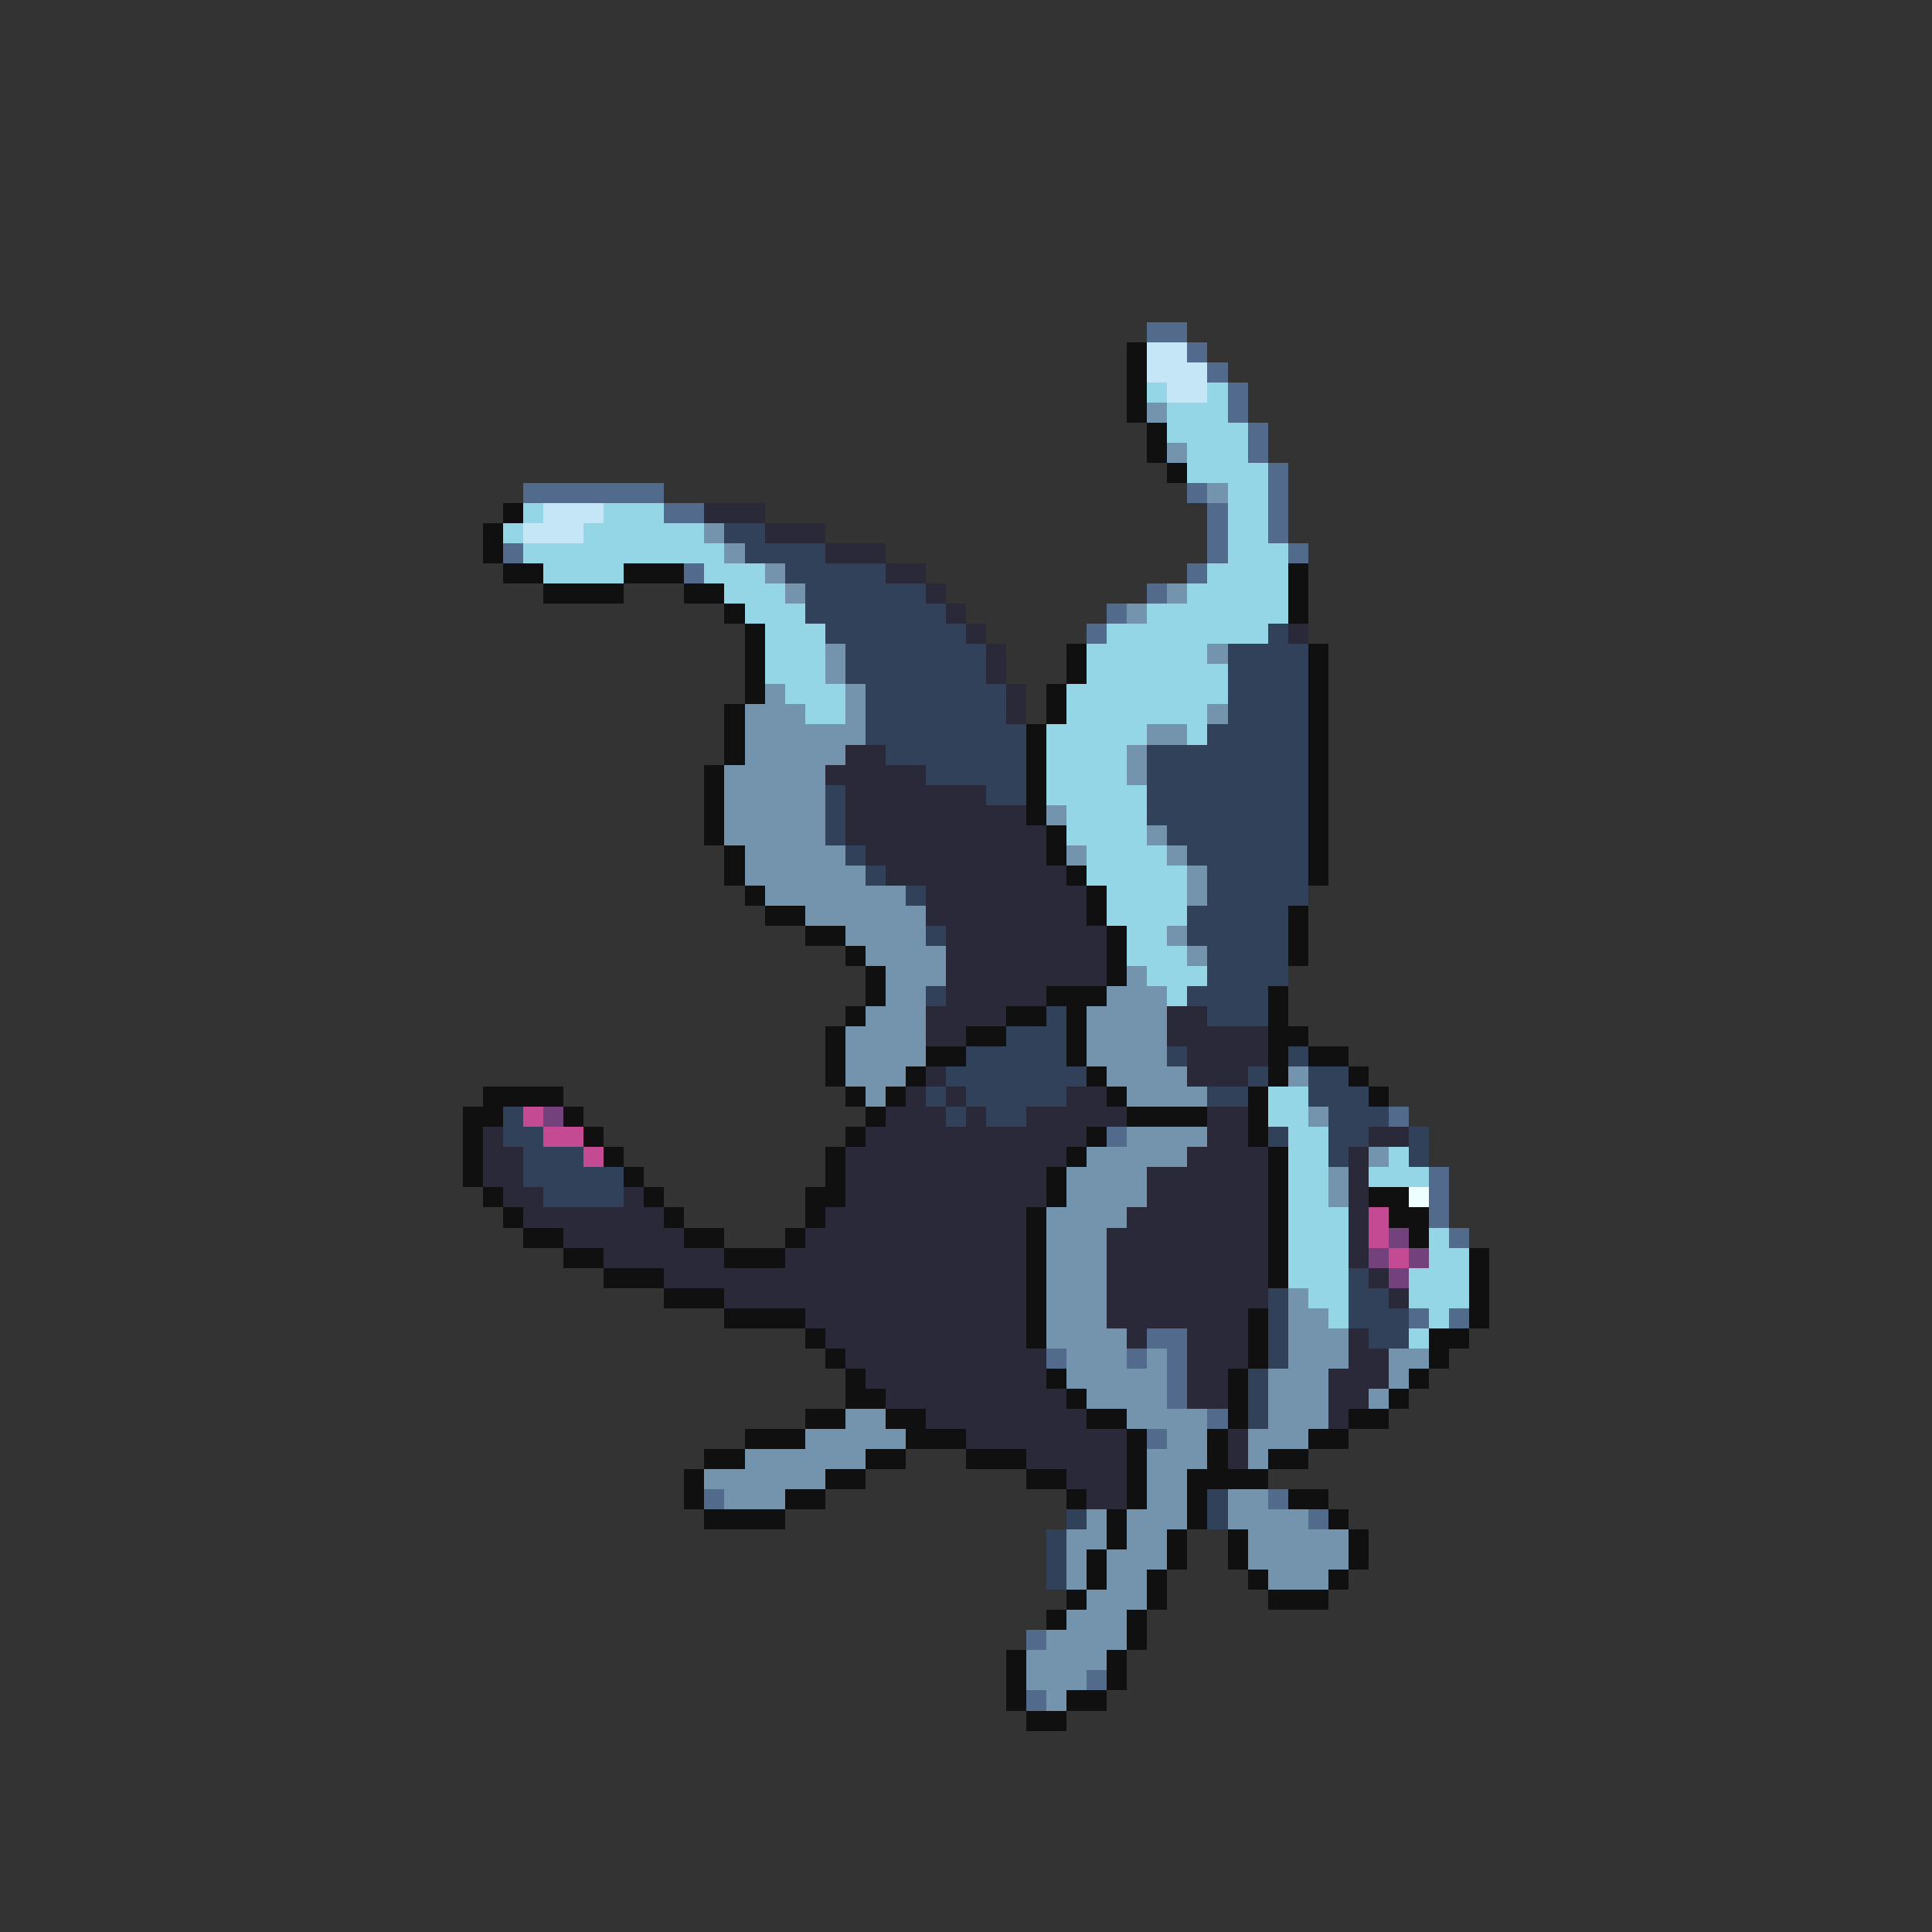 <svg xmlns="http://www.w3.org/2000/svg" viewBox="0 -0.5 96 96" shape-rendering="crispEdges">
<rect x="0" y="-0.5" width="96" height="96" fill="#333333" stroke="none"/>
<path stroke="#526a8b" d="M57 16h2M59 17h1M60 18h1M61 19h1M61 20h1M62 21h1M62 22h1M63 23h1M26 24h7M59 24h1M63 24h1M33 25h2M60 25h1M63 25h1M60 26h1M63 26h1M25 27h1M60 27h1M64 27h1M34 28h1M59 28h1M57 29h1M55 30h1M54 31h1M69 55h1M55 56h1M71 58h1M71 59h1M71 60h1M72 61h1M70 65h1M72 65h1M57 66h2M52 67h1M56 67h1M58 67h1M58 68h1M58 69h1M60 70h1M57 71h1M35 74h1M63 74h1M65 75h1M51 81h1M54 83h1M51 84h1" />
<path stroke="#101010" d="M56 17h1M56 18h1M56 19h1M56 20h1M57 21h1M57 22h1M58 23h1M25 25h1M24 26h1M24 27h1M25 28h2M31 28h3M64 28h1M27 29h4M34 29h2M64 29h1M36 30h1M64 30h1M37 31h1M37 32h1M53 32h1M65 32h1M37 33h1M53 33h1M65 33h1M37 34h1M52 34h1M65 34h1M36 35h1M52 35h1M65 35h1M36 36h1M51 36h1M65 36h1M36 37h1M51 37h1M65 37h1M35 38h1M51 38h1M65 38h1M35 39h1M51 39h1M65 39h1M35 40h1M51 40h1M65 40h1M35 41h1M52 41h1M65 41h1M36 42h1M52 42h1M65 42h1M36 43h1M53 43h1M65 43h1M37 44h1M54 44h1M38 45h2M54 45h1M64 45h1M40 46h2M55 46h1M64 46h1M42 47h1M55 47h1M64 47h1M43 48h1M55 48h1M43 49h1M52 49h3M63 49h1M42 50h1M50 50h2M53 50h1M63 50h1M41 51h1M48 51h2M53 51h1M63 51h2M41 52h1M46 52h2M53 52h1M63 52h1M65 52h2M41 53h1M45 53h1M54 53h1M63 53h1M67 53h1M24 54h4M42 54h1M44 54h1M55 54h1M62 54h1M68 54h1M23 55h2M28 55h1M43 55h1M56 55h4M62 55h1M23 56h1M29 56h1M42 56h1M54 56h1M62 56h1M23 57h1M30 57h1M41 57h1M53 57h1M63 57h1M23 58h1M31 58h1M41 58h1M52 58h1M63 58h1M24 59h1M32 59h1M40 59h2M52 59h1M63 59h1M68 59h2M25 60h1M33 60h1M40 60h1M51 60h1M63 60h1M69 60h2M26 61h2M34 61h2M39 61h1M51 61h1M63 61h1M70 61h1M28 62h2M36 62h3M51 62h1M63 62h1M73 62h1M30 63h3M51 63h1M63 63h1M73 63h1M33 64h3M51 64h1M73 64h1M36 65h4M51 65h1M62 65h1M73 65h1M40 66h1M51 66h1M62 66h1M71 66h2M41 67h1M62 67h1M71 67h1M42 68h1M52 68h1M61 68h1M70 68h1M42 69h2M53 69h1M61 69h1M69 69h1M40 70h2M44 70h2M54 70h2M61 70h1M67 70h2M37 71h3M45 71h3M56 71h1M60 71h1M65 71h2M35 72h2M43 72h2M48 72h3M56 72h1M60 72h1M63 72h2M34 73h1M41 73h2M51 73h2M56 73h1M59 73h4M34 74h1M39 74h2M53 74h1M56 74h1M59 74h1M64 74h2M35 75h4M55 75h1M59 75h1M66 75h1M55 76h1M58 76h1M61 76h1M67 76h1M54 77h1M58 77h1M61 77h1M67 77h1M54 78h1M57 78h1M62 78h1M66 78h1M53 79h1M57 79h1M63 79h3M52 80h1M56 80h1M56 81h1M50 82h1M55 82h1M50 83h1M55 83h1M50 84h1M53 84h2M51 85h2" />
<path stroke="#c5e6f6" d="M57 17h2M57 18h3M58 19h2M27 25h3M26 26h3" />
<path stroke="#94d5e6" d="M57 19h1M60 19h1M58 20h3M58 21h4M59 22h3M59 23h4M61 24h2M26 25h1M30 25h3M61 25h2M25 26h1M29 26h6M61 26h2M26 27h10M61 27h3M27 28h4M35 28h3M60 28h4M36 29h3M59 29h5M37 30h3M57 30h7M38 31h3M55 31h8M38 32h3M54 32h6M38 33h3M54 33h7M39 34h3M53 34h8M40 35h2M53 35h7M52 36h5M59 36h1M52 37h4M52 38h4M52 39h5M53 40h4M53 41h4M54 42h4M54 43h5M55 44h4M55 45h4M56 46h2M56 47h3M57 48h3M58 49h1M63 54h2M63 55h2M64 56h2M64 57h2M69 57h1M64 58h2M68 58h3M64 59h2M64 60h3M64 61h3M71 61h1M64 62h3M71 62h2M64 63h3M70 63h3M65 64h2M70 64h3M66 65h1M71 65h1M70 66h1" />
<path stroke="#7394ac" d="M57 20h1M58 22h1M60 24h1M35 26h1M36 27h1M38 28h1M39 29h1M58 29h1M56 30h1M41 32h1M60 32h1M41 33h1M38 34h1M42 34h1M37 35h3M42 35h1M60 35h1M37 36h6M57 36h2M37 37h5M56 37h1M36 38h5M56 38h1M36 39h5M36 40h5M52 40h1M36 41h5M57 41h1M37 42h5M53 42h1M58 42h1M37 43h6M59 43h1M38 44h7M59 44h1M40 45h6M42 46h4M58 46h1M43 47h4M59 47h1M44 48h3M56 48h1M44 49h2M55 49h3M43 50h3M54 50h4M42 51h4M54 51h4M42 52h4M54 52h4M42 53h3M55 53h4M64 53h1M43 54h1M56 54h4M65 55h1M56 56h4M54 57h5M68 57h1M53 58h4M66 58h1M53 59h4M66 59h1M52 60h4M52 61h3M52 62h3M52 63h3M52 64h3M64 64h1M52 65h3M64 65h2M52 66h4M64 66h3M53 67h3M57 67h1M64 67h3M69 67h2M53 68h5M63 68h3M69 68h1M54 69h4M63 69h3M68 69h1M42 70h2M56 70h4M63 70h3M40 71h5M58 71h2M62 71h3M37 72h6M57 72h3M62 72h1M35 73h6M57 73h2M36 74h3M57 74h2M61 74h2M54 75h1M56 75h3M61 75h4M53 76h2M56 76h2M62 76h5M53 77h1M55 77h3M62 77h5M53 78h1M55 78h2M63 78h3M54 79h3M53 80h3M52 81h4M51 82h4M51 83h3M52 84h1" />
<path stroke="#292939" d="M35 25h3M38 26h3M41 27h3M44 28h2M46 29h1M47 30h1M48 31h1M64 31h1M49 32h1M49 33h1M50 34h1M50 35h1M42 37h2M41 38h5M42 39h7M42 40h9M42 41h10M43 42h9M44 43h9M46 44h8M46 45h8M47 46h8M47 47h8M47 48h8M47 49h5M46 50h4M58 50h2M46 51h2M58 51h5M59 52h4M46 53h1M59 53h3M45 54h1M47 54h1M53 54h2M44 55h3M48 55h1M51 55h5M60 55h2M24 56h1M43 56h11M60 56h2M68 56h2M24 57h2M42 57h11M59 57h4M67 57h1M24 58h2M42 58h10M57 58h6M67 58h1M25 59h2M31 59h1M42 59h10M57 59h6M67 59h1M26 60h7M41 60h10M56 60h7M67 60h1M28 61h6M40 61h11M55 61h8M67 61h1M30 62h6M39 62h12M55 62h8M67 62h1M33 63h18M55 63h8M68 63h1M36 64h15M55 64h8M69 64h1M40 65h11M55 65h7M41 66h10M56 66h1M59 66h3M67 66h1M42 67h10M59 67h3M67 67h2M43 68h9M59 68h2M66 68h3M44 69h9M59 69h2M66 69h2M46 70h8M66 70h1M48 71h8M61 71h1M51 72h5M61 72h1M53 73h3M54 74h2" />
<path stroke="#31415a" d="M36 26h2M37 27h4M39 28h5M40 29h6M40 30h7M41 31h7M63 31h1M42 32h7M61 32h4M42 33h7M61 33h4M43 34h7M61 34h4M43 35h7M61 35h4M43 36h8M60 36h5M44 37h7M57 37h8M46 38h5M57 38h8M41 39h1M49 39h2M57 39h8M41 40h1M57 40h8M41 41h1M58 41h7M42 42h1M59 42h6M43 43h1M60 43h5M45 44h1M60 44h5M59 45h5M46 46h1M59 46h5M60 47h4M60 48h4M46 49h1M59 49h4M52 50h1M60 50h3M50 51h3M48 52h5M58 52h1M64 52h1M47 53h7M62 53h1M65 53h2M46 54h1M48 54h5M60 54h2M65 54h3M25 55h1M47 55h1M49 55h2M66 55h3M25 56h2M63 56h1M66 56h2M70 56h1M26 57h3M66 57h1M70 57h1M26 58h5M27 59h4M67 63h1M63 64h1M67 64h2M63 65h1M67 65h3M63 66h1M68 66h2M63 67h1M62 68h1M62 69h1M62 70h1M60 74h1M53 75h1M60 75h1M52 76h1M52 77h1M52 78h1" />
<path stroke="#c54a94" d="M26 55h1M27 56h2M29 57h1M68 60h1M68 61h1M69 62h1" />
<path stroke="#73417b" d="M27 55h1M69 61h1M68 62h1M70 62h1M69 63h1" />
<path stroke="#eeffff" d="M70 59h1" />
</svg>